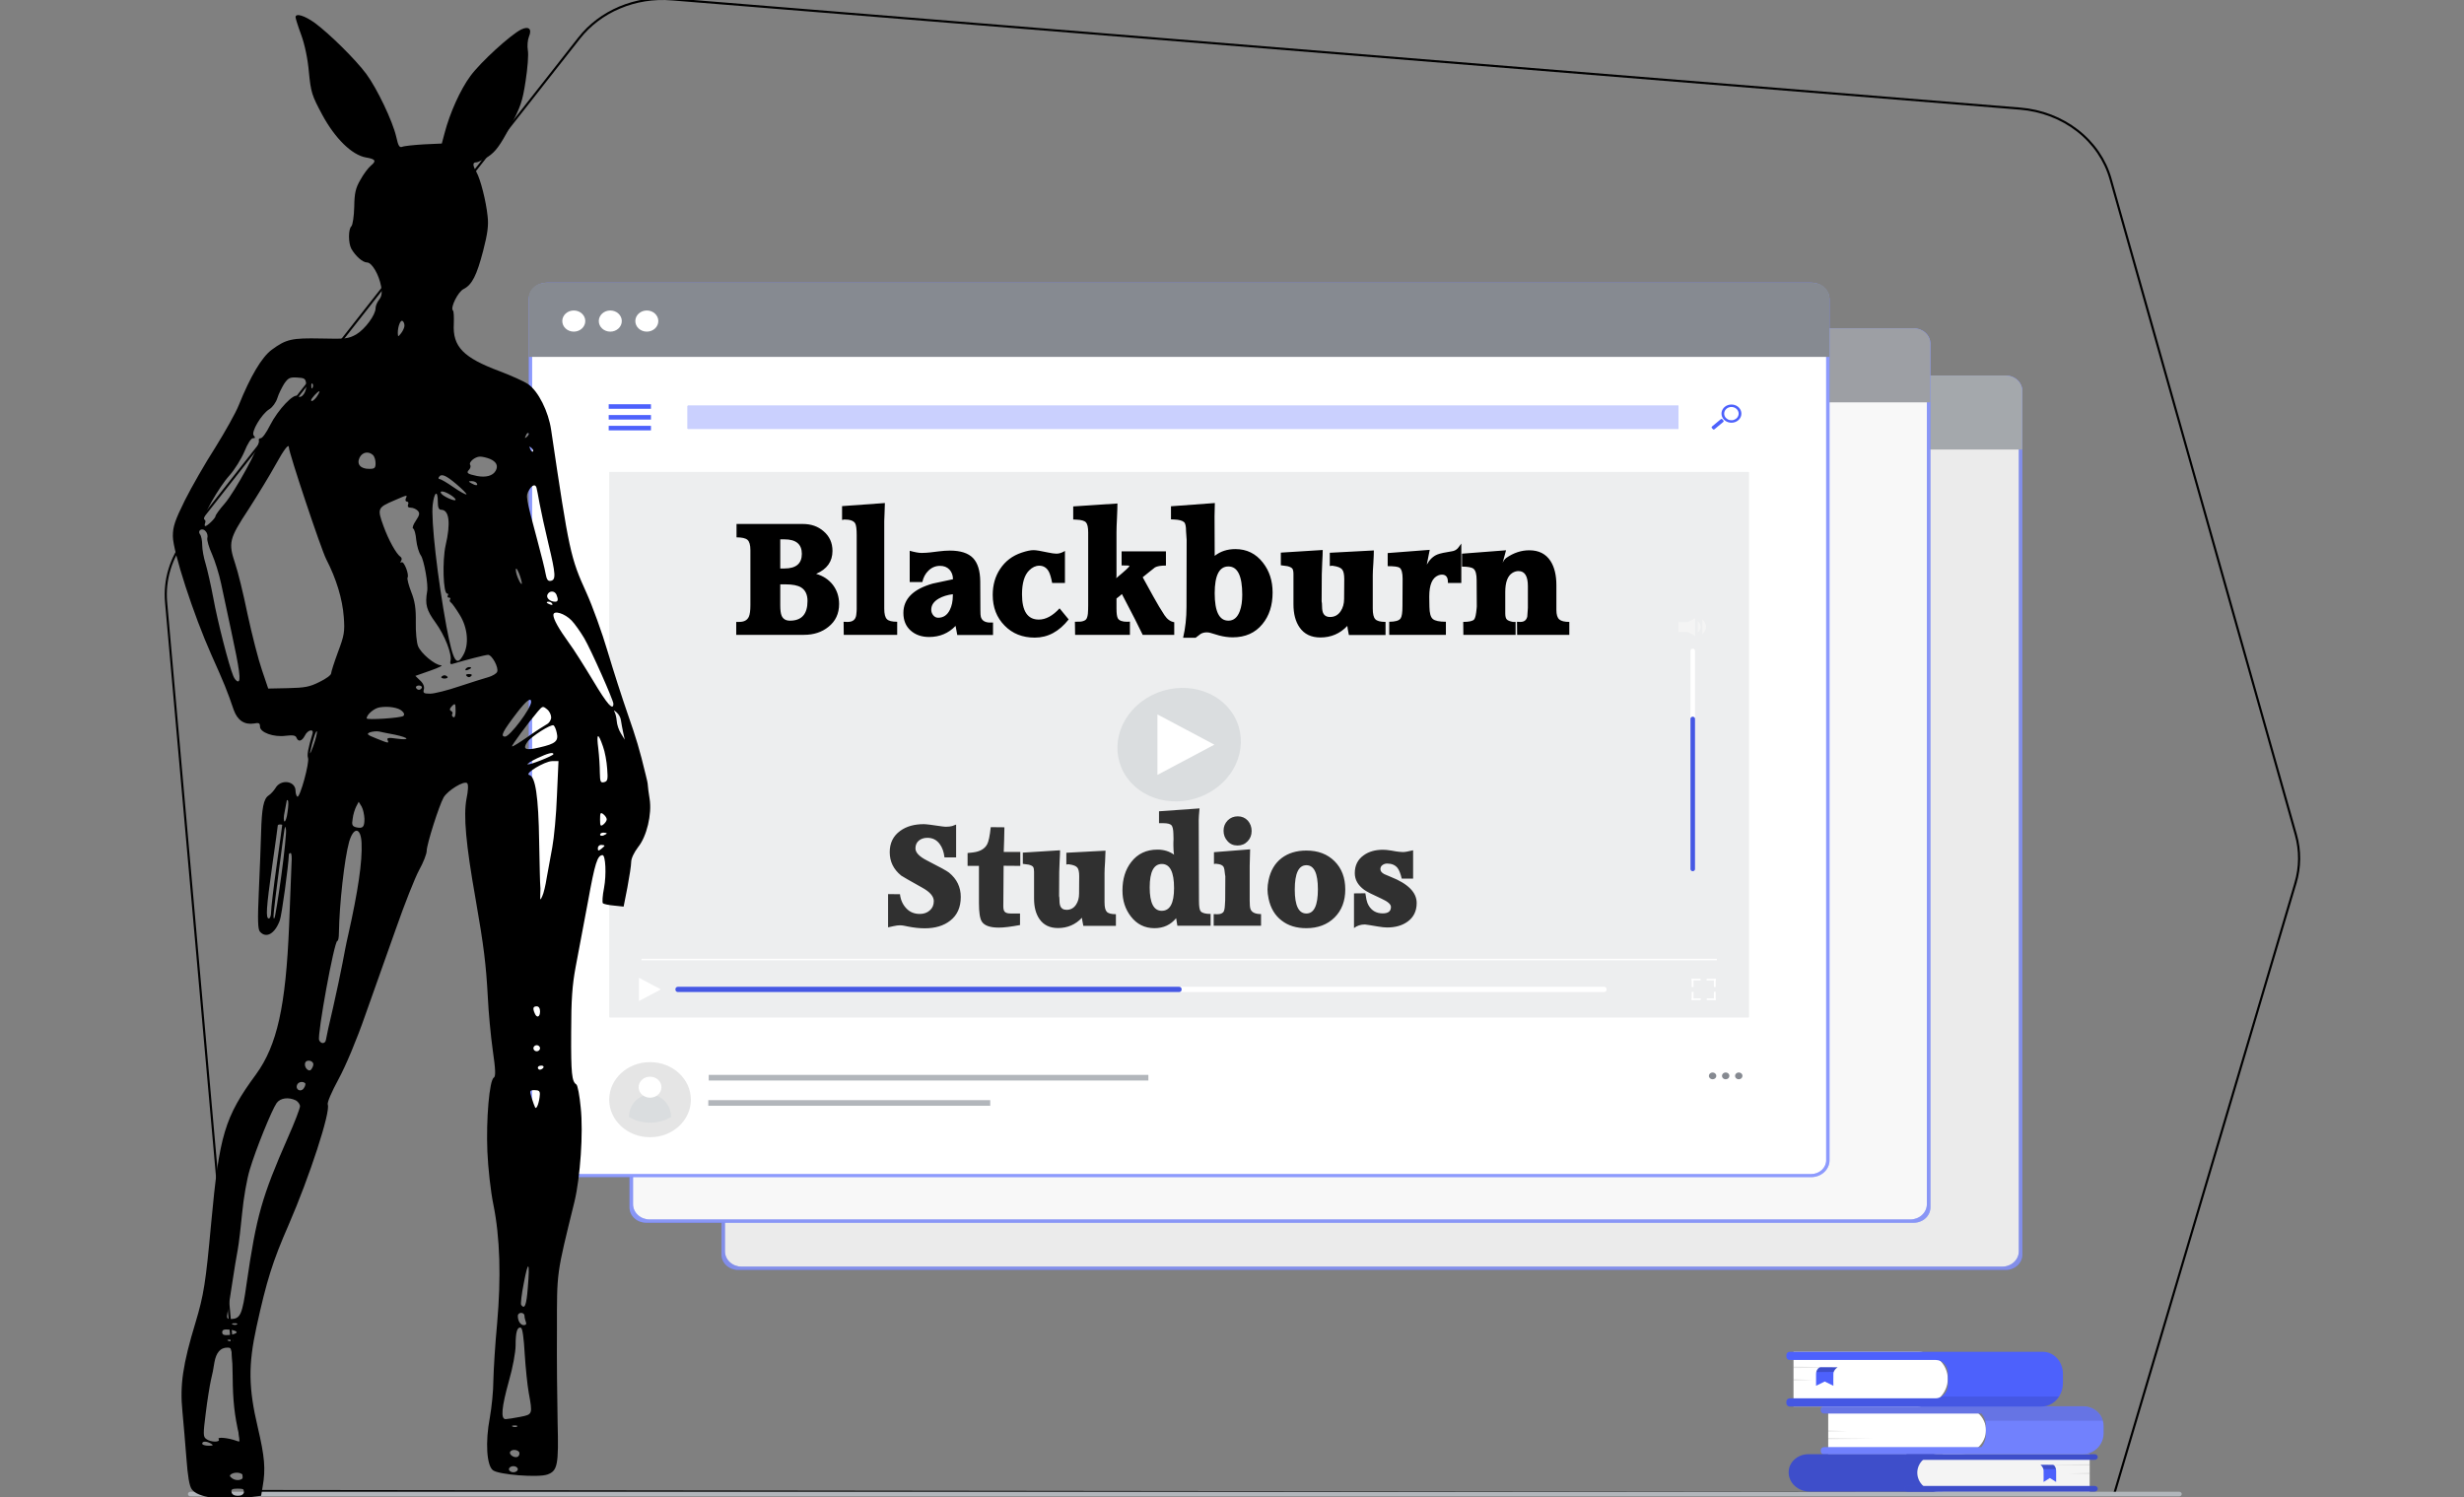<?xml version="1.0" encoding="UTF-8" standalone="no"?>
<svg
   xmlns:dc="http://purl.org/dc/elements/1.1/"
   xmlns:cc="http://creativecommons.org/ns#"
   xmlns:rdf="http://www.w3.org/1999/02/22-rdf-syntax-ns#"
   xmlns:svg="http://www.w3.org/2000/svg"
   xmlns="http://www.w3.org/2000/svg"
   xmlns:sodipodi="http://sodipodi.sourceforge.net/DTD/sodipodi-0.dtd"
   xmlns:inkscape="http://www.inkscape.org/namespaces/inkscape"
   width="1152"
   height="700"
   viewBox="0 0 1152 700"
   fill="none"
   version="1.1"
   id="svg193"
   sodipodi:docname="BlackburnLogos@1.svg"
   inkscape:version="1.0.2-2 (e86c870879, 2021-01-15)">
  <rect x="0" y="0" width="1152" height="700" fill="#808080" stroke="none"/>
  <sodipodi:namedview
     pagecolor="#ffffff"
     bordercolor="#666666"
     borderopacity="1"
     objecttolerance="10"
     gridtolerance="10"
     guidetolerance="10"
     inkscape:pageopacity="0"
     inkscape:pageshadow="2"
     inkscape:window-width="1920"
     inkscape:window-height="1017"
     id="namedview195"
     showgrid="false"
     inkscape:zoom="0.48914931"
     inkscape:cx="268.7983"
     inkscape:cy="197.02412"
     inkscape:window-x="-8"
     inkscape:window-y="-8"
     inkscape:window-maximized="1"
     inkscape:current-layer="svg193" />
  <rect
     width="1152"
     height="700"
     fill="none"
     id="rect2" />
  <g
     clip-path="url(#clip0)"
     id="g186">
    <path
       d="M270.755 17.836L270.755 17.835C275.62 11.63 282.16 6.69 289.735 3.505L289.541 3.044L289.735 3.505C297.311 0.318 305.658 -1.003 313.959 -0.328L314 -0.827L313.96 -0.328L944.483 50.79C954.366 51.591 963.734 55.185 971.308 61.073C978.874 66.96 984.266 74.851 986.753 83.659L987.234 83.523L986.753 83.659L1073.37 390.22C1075.48 397.655 1075.42 405.464 1073.22 412.875L1073.7 413.017L1073.22 412.875L988.56 698.167L114.529 697.164L77.658 281.59C77.658 281.59 77.658 281.59 77.658 281.59C76.733 271.127 79.896 260.7 86.586 252.18C86.586 252.18 86.586 252.18 86.586 252.18L270.755 17.836Z"
       stroke="black"
       id="path4" />
    <path
       d="M1018.86 699.649H89.053C88.743 699.649 88.445 699.534 88.226 699.333C88.007 699.133 87.884 698.86 87.884 698.574C87.884 698.287 88.007 698.015 88.226 697.814C88.445 697.614 88.743 697.499 89.053 697.499H1018.86C1019.17 697.499 1019.47 697.614 1019.69 697.814C1019.91 698.015 1020.03 698.287 1020.03 698.574C1020.03 698.86 1019.91 699.133 1019.69 699.333C1019.47 699.534 1019.17 699.649 1018.86 699.649Z"
       fill="#B2B6BB"
       id="path6" />
    <path
       d="M936.917 176.229H345.931C341.627 176.229 338.138 179.437 338.138 183.395V585.852C338.138 589.81 341.627 593.018 345.931 593.018H936.917C941.219 593.018 944.711 589.81 944.711 585.852V183.395C944.711 179.437 941.219 176.229 936.917 176.229V176.229Z"
       fill="white"
       id="path8" />
    <path
       d="M937.736 593.771H345.105C343.038 593.771 341.055 593.015 339.593 591.672C338.132 590.328 337.311 588.505 337.311 586.604V182.758C337.311 180.857 338.132 179.034 339.593 177.69C341.055 176.346 343.038 175.591 345.105 175.591H937.736C939.801 175.591 941.788 176.346 943.246 177.69C944.711 179.034 945.529 180.857 945.529 182.758V586.604C945.529 588.505 944.711 590.328 943.246 591.672C941.788 593.015 939.801 593.771 937.736 593.771ZM346.733 592.252H936.068C938.133 592.252 940.121 591.496 941.578 590.152C943.043 588.809 943.862 586.986 943.862 585.085V184.27C943.862 182.369 943.043 180.546 941.578 179.202C940.121 177.859 938.133 177.103 936.068 177.103H346.733C344.667 177.103 342.684 177.859 341.222 179.202C339.761 180.546 338.94 182.369 338.94 184.27V585.085C338.94 586.986 339.761 588.809 341.222 590.152C342.684 591.496 344.667 592.252 346.733 592.252V592.252Z"
       fill="#4D61FC"
       id="path10" />
    <g
       opacity="0.6"
       id="g14">
      <path
         opacity="0.6"
         d="M937.736 593.771H345.105C343.038 593.771 341.055 593.015 339.593 591.672C338.132 590.328 337.311 588.505 337.311 586.604V182.758C337.311 180.857 338.132 179.034 339.593 177.69C341.055 176.346 343.038 175.591 345.105 175.591H937.736C939.801 175.591 941.788 176.346 943.246 177.69C944.711 179.034 945.529 180.857 945.529 182.758V586.604C945.529 588.505 944.711 590.328 943.246 591.672C941.788 593.015 939.801 593.771 937.736 593.771ZM346.733 592.252H936.068C938.133 592.252 940.12 591.496 941.578 590.152C943.043 588.809 943.862 586.986 943.862 585.085V184.27C943.862 182.369 943.043 180.546 941.578 179.202C940.12 177.859 938.133 177.103 936.068 177.103H346.733C344.667 177.103 342.684 177.859 341.222 179.202C339.761 180.546 338.94 182.369 338.94 184.27V585.085C338.94 586.986 339.761 588.809 341.222 590.152C342.684 591.496 344.667 592.252 346.733 592.252V592.252Z"
         fill="white"
         id="path12" />
    </g>
    <path
       d="M345.105 175.591H937.65C939.715 175.591 941.702 176.346 943.16 177.69C944.625 179.034 945.443 180.857 945.443 182.758V210.198H337.311V182.758C337.311 180.857 338.132 179.034 339.593 177.69C341.055 176.346 343.038 175.591 345.105 175.591Z"
       fill="#B2B6BB"
       id="path16" />
    <path
       opacity="0.08"
       d="M337.311 175.591V210.205V586.604C337.311 588.505 338.132 590.328 339.593 591.672C341.055 593.015 343.038 593.771 345.105 593.771H937.736C939.801 593.771 941.788 593.015 943.246 591.672C944.711 590.328 945.529 588.505 945.529 586.604V182.758C945.529 180.857 944.711 179.034 943.246 177.69C941.788 176.346 939.801 175.591 937.736 175.591H337.311Z"
       fill="black"
       id="path18" />
    <path
       d="M893.918 154.178H302.933C298.628 154.178 295.139 157.386 295.139 161.344V563.801C295.139 567.759 298.628 570.967 302.933 570.967H893.918C898.221 570.967 901.712 567.759 901.712 563.801V161.344C901.712 157.386 898.221 154.178 893.918 154.178V154.178Z"
       fill="white"
       id="path20" />
    <path
       d="M894.737 571.72H302.106C300.039 571.72 298.057 570.964 296.595 569.62C295.133 568.277 294.312 566.454 294.312 564.553V160.692C294.312 158.791 295.133 156.968 296.595 155.624C298.057 154.281 300.039 153.525 302.106 153.525H894.737C896.802 153.525 898.789 154.281 900.247 155.624C901.712 156.968 902.531 158.791 902.531 160.692V564.553C902.531 566.454 901.712 568.277 900.247 569.62C898.789 570.964 896.802 571.72 894.737 571.72ZM303.758 570.207H893.084C895.15 570.207 897.137 569.452 898.595 568.108C900.06 566.765 900.878 564.942 900.878 563.041V162.226C900.878 160.325 900.06 158.502 898.595 157.158C897.137 155.814 895.15 155.059 893.084 155.059H303.758C301.691 155.059 299.709 155.814 298.247 157.158C296.786 158.502 295.964 160.325 295.964 162.226V563.041C295.964 564.942 296.786 566.765 298.247 568.108C299.709 569.452 301.691 570.207 303.758 570.207Z"
       fill="#4D61FC"
       id="path22" />
    <g
       opacity="0.6"
       id="g26">
      <path
         opacity="0.6"
         d="M894.737 571.72H302.106C300.039 571.72 298.057 570.964 296.595 569.62C295.133 568.277 294.312 566.454 294.312 564.553V160.692C294.312 158.791 295.133 156.968 296.595 155.624C298.057 154.281 300.039 153.525 302.106 153.525H894.737C896.802 153.525 898.789 154.281 900.247 155.624C901.712 156.968 902.531 158.791 902.531 160.692V564.553C902.531 566.454 901.712 568.277 900.247 569.62C898.789 570.964 896.802 571.72 894.737 571.72ZM303.758 570.207H893.084C895.15 570.207 897.137 569.452 898.595 568.108C900.06 566.765 900.878 564.941 900.878 563.041V162.226C900.878 160.325 900.06 158.502 898.595 157.158C897.137 155.814 895.15 155.059 893.084 155.059H303.758C301.691 155.059 299.709 155.814 298.247 157.158C296.786 158.502 295.964 160.325 295.964 162.226V563.041C295.964 564.941 296.786 566.765 298.247 568.108C299.709 569.452 301.691 570.207 303.758 570.207Z"
         fill="white"
         id="path24" />
    </g>
    <path
       d="M302.106 153.525H894.643C896.708 153.525 898.696 154.281 900.153 155.624C901.619 156.968 902.437 158.791 902.437 160.692V188.132H294.312V160.692C294.312 158.791 295.133 156.968 296.595 155.624C298.057 154.281 300.039 153.525 302.106 153.525Z"
       fill="#A1A4A9"
       id="path28" />
    <path
       opacity="0.03"
       d="M294.312 153.525V188.14V564.553C294.312 566.454 295.133 568.277 296.595 569.62C298.057 570.964 300.039 571.72 302.106 571.72H894.737C896.802 571.72 898.789 570.964 900.247 569.62C901.712 568.277 902.531 566.454 902.531 564.553V160.692C902.531 158.791 901.712 156.968 900.247 155.624C898.789 154.281 896.802 153.525 894.737 153.525H294.312Z"
       fill="black"
       id="path30" />
    <path
       d="M846.781 132.886H255.794C251.49 132.886 248.001 136.094 248.001 140.052V542.509C248.001 546.467 251.49 549.675 255.794 549.675H846.781C851.083 549.675 854.575 546.467 854.575 542.509V140.052C854.575 136.094 851.083 132.886 846.781 132.886V132.886Z"
       fill="white"
       id="path32" />
    <path
       d="M846.781 550.392H255.795C253.521 550.392 251.34 549.561 249.732 548.083C248.125 546.605 247.221 544.6 247.221 542.509V140.052C247.221 137.962 248.125 135.957 249.732 134.478C251.34 133 253.521 132.169 255.795 132.169H846.781C849.057 132.169 851.239 133 852.845 134.478C854.45 135.957 855.354 137.962 855.354 140.052V542.509C855.354 544.6 854.45 546.605 852.845 548.083C851.239 549.561 849.057 550.392 846.781 550.392ZM255.795 133.602C253.934 133.602 252.15 134.282 250.834 135.492C249.52 136.701 248.78 138.342 248.78 140.052V542.509C248.78 544.219 249.52 545.86 250.834 547.07C252.15 548.279 253.934 548.959 255.795 548.959H846.781C848.644 548.959 850.428 548.279 851.738 547.07C853.055 545.86 853.795 544.219 853.795 542.509V140.052C853.795 138.342 853.055 136.701 851.738 135.492C850.428 134.282 848.644 133.602 846.781 133.602H255.795Z"
       fill="#4D61FC"
       id="path34" />
    <g
       opacity="0.6"
       id="g38">
      <path
         opacity="0.6"
         d="M846.781 550.392H255.794C253.521 550.392 251.34 549.561 249.732 548.083C248.124 546.604 247.221 544.6 247.221 542.509V140.052C247.221 137.962 248.124 135.957 249.732 134.478C251.34 133 253.521 132.169 255.794 132.169H846.781C849.057 132.169 851.239 133 852.844 134.478C854.45 135.957 855.354 137.962 855.354 140.052V542.509C855.354 544.6 854.45 546.604 852.844 548.083C851.239 549.561 849.057 550.392 846.781 550.392ZM255.794 133.602C253.934 133.602 252.15 134.282 250.834 135.492C249.52 136.701 248.78 138.342 248.78 140.052V542.509C248.78 544.219 249.52 545.86 250.834 547.07C252.15 548.279 253.934 548.959 255.794 548.959H846.781C848.643 548.959 850.428 548.279 851.738 547.07C853.055 545.86 853.795 544.219 853.795 542.509V140.052C853.795 138.342 853.055 136.701 851.738 135.492C850.428 134.282 848.643 133.602 846.781 133.602H255.794Z"
         fill="white"
         id="path36" />
    </g>
    <path
       d="M817.624 220.69H284.951V475.681H817.624V220.69Z"
       fill="#DADDDF"
       id="path40" />
    <path
       opacity="0.5"
       d="M817.624 220.69H284.951V475.681H817.624V220.69Z"
       fill="white"
       id="path42" />
    <path
       d="M784.749 189.738H321.536V200.502H784.749V189.738Z"
       fill="#4D61FC"
       id="path44" />
    <path
       opacity="0.7"
       d="M784.749 189.738H321.536V200.502H784.749V189.738Z"
       fill="white"
       id="path46" />
    <path
       d="M802.675 448.291H299.9V449.008H802.675V448.291Z"
       fill="white"
       id="path48" />
    <path
       d="M303.915 531.738C314.461 531.738 323.01 523.877 323.01 514.18C323.01 504.483 314.461 496.622 303.915 496.622C293.369 496.622 284.82 504.483 284.82 514.18C284.82 523.877 293.369 531.738 303.915 531.738Z"
       fill="#E5E5E5"
       id="path50" />
    <path
       d="M313.741 522.278C313.741 516.545 309.338 511.836 303.913 511.836C298.489 511.836 294.085 516.509 294.085 522.278C297.016 524.014 300.428 524.937 303.913 524.937C307.399 524.937 310.811 524.014 313.741 522.278Z"
       fill="#DADDDF"
       id="path52" />
    <path
       d="M303.915 513.248C306.863 513.248 309.253 511.05 309.253 508.339C309.253 505.628 306.863 503.43 303.915 503.43C300.966 503.43 298.576 505.628 298.576 508.339C298.576 511.05 300.966 513.248 303.915 513.248Z"
       fill="white"
       id="path54" />
    <path
       d="M536.904 502.584H331.356V505.222H536.904V502.584Z"
       fill="#B2B6BB"
       id="path56" />
    <path
       d="M462.964 514.395H331.153V517.032H462.964V514.395Z"
       fill="#B2B6BB"
       id="path58" />
    <path
       d="M791.764 457.629H790.914V461.513H791.764V457.629Z"
       fill="white"
       id="path60" />
    <path
       d="M795.084 457.629H790.961V458.41H795.084V457.629Z"
       fill="white"
       id="path62" />
    <path
       d="M802.145 457.65H797.921V458.431H802.145V457.65Z"
       fill="white"
       id="path64" />
    <path
       d="M802.145 457.693H801.296V461.484H802.145V457.693Z"
       fill="white"
       id="path66" />
    <path
       d="M802.145 463.735H801.296V467.619H802.145V463.735Z"
       fill="white"
       id="path68" />
    <path
       d="M802.099 466.831H797.976V467.612H802.099V466.831Z"
       fill="white"
       id="path70" />
    <path
       d="M795.139 466.809H790.914V467.59H795.139V466.809Z"
       fill="white"
       id="path72" />
    <path
       d="M791.772 463.756H790.922V467.547H791.772V463.756Z"
       fill="white"
       id="path74" />
    <path
       d="M749.942 461.384H316.968C316.314 461.384 315.783 461.872 315.783 462.473V462.767C315.783 463.369 316.314 463.857 316.968 463.857H749.942C750.597 463.857 751.127 463.369 751.127 462.767V462.473C751.127 461.872 750.597 461.384 749.942 461.384Z"
       fill="white"
       id="path76" />
    <path
       d="M551.252 461.384H316.968C316.314 461.384 315.783 461.872 315.783 462.473V462.767C315.783 463.369 316.314 463.857 316.968 463.857H551.252C551.906 463.857 552.436 463.369 552.436 462.767V462.473C552.436 461.872 551.906 461.384 551.252 461.384Z"
       fill="#4D61FC"
       id="path78" />
    <path
       opacity="0.1"
       d="M551.252 461.384H316.968C316.314 461.384 315.783 461.872 315.783 462.473V462.767C315.783 463.369 316.314 463.857 316.968 463.857H551.252C551.906 463.857 552.436 463.369 552.436 462.767V462.473C552.436 461.872 551.906 461.384 551.252 461.384Z"
       fill="black"
       id="path80" />
    <path
       d="M308.988 462.617L298.723 457.17V468.063L308.988 462.617Z"
       fill="white"
       id="path82" />
    <path
       d="M784.734 293.186L792.512 289.051V297.314L784.734 293.186Z"
       fill="#F4F4F4"
       id="path84" />
    <path
       d="M789.153 290.857H784.734V295.53H789.153V290.857Z"
       fill="#F4F4F4"
       id="path86" />
    <path
       d="M793.751 290.406C794.172 290.735 794.5 291.144 794.733 291.603C794.959 292.063 795.084 292.563 795.084 293.068C795.084 293.573 794.959 294.073 794.733 294.533C794.5 294.992 794.172 295.401 793.751 295.73"
       fill="#F4F4F4"
       id="path88" />
    <path
       d="M795.817 289.639C796.386 290.039 796.853 290.557 797.173 291.151C797.492 291.744 797.664 292.398 797.664 293.061C797.664 293.723 797.492 294.377 797.173 294.97C796.853 295.564 796.386 296.081 795.817 296.483"
       fill="#F4F4F4"
       id="path90" />
    <path
       d="M791.413 407.356C791.133 407.356 790.86 407.253 790.665 407.07C790.462 406.887 790.353 406.639 790.353 406.381V304.294C790.353 304.036 790.462 303.788 790.665 303.605C790.86 303.422 791.133 303.32 791.413 303.32C791.694 303.32 791.966 303.422 792.161 303.605C792.364 303.788 792.473 304.036 792.473 304.294V406.381C792.473 406.639 792.364 406.887 792.161 407.07C791.966 407.253 791.694 407.356 791.413 407.356Z"
       fill="white"
       id="path92" />
    <path
       d="M791.413 407.356C791.133 407.356 790.86 407.253 790.665 407.071C790.462 406.888 790.353 406.64 790.353 406.381V336.085C790.353 335.826 790.462 335.578 790.665 335.395C790.86 335.213 791.133 335.11 791.413 335.11C791.694 335.11 791.966 335.213 792.161 335.395C792.364 335.578 792.473 335.826 792.473 336.085V406.381C792.473 406.64 792.364 406.888 792.161 407.071C791.966 407.253 791.694 407.356 791.413 407.356Z"
       fill="#4D61FC"
       id="path94" />
    <path
       opacity="0.1"
       d="M791.413 407.356C791.133 407.356 790.86 407.253 790.665 407.071C790.462 406.888 790.353 406.64 790.353 406.381V336.085C790.353 335.826 790.462 335.578 790.665 335.395C790.86 335.213 791.133 335.11 791.413 335.11C791.694 335.11 791.966 335.213 792.161 335.395C792.364 335.578 792.473 335.826 792.473 336.085V406.381C792.473 406.64 792.364 406.888 792.161 407.071C791.966 407.253 791.694 407.356 791.413 407.356Z"
       fill="black"
       id="path96" />
    <path
       d="M812.932 504.641C812.589 504.641 812.254 504.548 811.973 504.373C811.685 504.198 811.467 503.949 811.334 503.659C811.202 503.368 811.171 503.049 811.233 502.74C811.303 502.431 811.467 502.148 811.708 501.925C811.95 501.703 812.262 501.551 812.597 501.49C812.932 501.428 813.275 501.46 813.594 501.58C813.906 501.701 814.179 501.905 814.374 502.166C814.561 502.428 814.662 502.735 814.662 503.05C814.662 503.259 814.615 503.466 814.53 503.66C814.444 503.853 814.319 504.029 814.156 504.177C814 504.325 813.805 504.443 813.594 504.522C813.384 504.602 813.158 504.642 812.932 504.641V504.641Z"
       fill="#868A91"
       id="path98" />
    <path
       d="M806.814 504.641C806.471 504.641 806.136 504.548 805.855 504.373C805.567 504.198 805.349 503.949 805.216 503.659C805.084 503.368 805.052 503.049 805.115 502.74C805.185 502.431 805.349 502.148 805.59 501.925C805.832 501.703 806.144 501.551 806.479 501.49C806.814 501.428 807.157 501.46 807.476 501.58C807.796 501.701 808.061 501.905 808.256 502.166C808.443 502.428 808.544 502.735 808.544 503.05C808.544 503.259 808.497 503.466 808.411 503.66C808.326 503.853 808.201 504.029 808.037 504.177C807.881 504.325 807.687 504.443 807.476 504.522C807.266 504.602 807.04 504.642 806.814 504.641V504.641Z"
       fill="#868A91"
       id="path100" />
    <path
       d="M800.696 504.641C801.654 504.641 802.426 503.929 802.426 503.05C802.426 502.171 801.654 501.459 800.696 501.459C799.737 501.459 798.965 502.171 798.965 503.05C798.965 503.929 799.737 504.641 800.696 504.641Z"
       fill="#868A91"
       id="path102" />
    <path
       d="M571.119 366.409C582.701 355.76 583.211 338.964 572.26 328.895C561.309 318.825 543.043 319.294 531.462 329.944C519.88 340.593 519.369 357.389 530.321 367.458C541.272 377.528 559.538 377.059 571.119 366.409Z"
       fill="#DADDDF"
       id="path104" />
    <path
       d="M567.767 348.182L541.143 334.05V362.314L567.767 348.182Z"
       fill="white"
       id="path106" />
    <path
       d="M284.585 190.075H304.343"
       stroke="#4D61FC"
       stroke-width="2.12"
       stroke-miterlimit="10"
       id="path108" />
    <path
       d="M284.585 195.12H304.343"
       stroke="#4D61FC"
       stroke-width="2.12"
       stroke-miterlimit="10"
       id="path110" />
    <path
       d="M284.585 200.165H304.343"
       stroke="#4D61FC"
       stroke-width="2.12"
       stroke-miterlimit="10"
       id="path112" />
    <path
       d="M254.968 132.255H847.513C849.579 132.255 851.566 133.011 853.024 134.354C854.489 135.699 855.307 137.521 855.307 139.422V166.862H247.174V139.422C247.174 137.521 247.995 135.699 249.457 134.354C250.919 133.011 252.901 132.255 254.968 132.255Z"
       fill="#868A91"
       id="path114" />
    <path
       d="M268.265 155.066C271.235 155.066 273.642 152.852 273.642 150.121C273.642 147.39 271.235 145.176 268.265 145.176C265.294 145.176 262.887 147.39 262.887 150.121C262.887 152.852 265.294 155.066 268.265 155.066V155.066Z"
       fill="white"
       id="path116" />
    <path
       d="M285.333 155.066C288.304 155.066 290.711 152.852 290.711 150.121C290.711 147.39 288.304 145.176 285.333 145.176C282.364 145.176 279.956 147.39 279.956 150.121C279.956 152.852 282.364 155.066 285.333 155.066Z"
       fill="white"
       id="path118" />
    <path
       d="M302.41 155.066C305.38 155.066 307.787 152.852 307.787 150.121C307.787 147.39 305.38 145.176 302.41 145.176C299.44 145.176 297.032 147.39 297.032 150.121C297.032 152.852 299.44 155.066 302.41 155.066Z"
       fill="white"
       id="path120" />
    <path
       d="M800.337 200.108C800.259 200.013 800.212 199.894 800.22 199.774C800.236 199.653 800.29 199.539 800.384 199.455L804.546 195.987C804.592 195.948 804.647 195.919 804.709 195.899C804.772 195.881 804.834 195.874 804.896 195.877C804.959 195.882 805.021 195.897 805.076 195.923C805.13 195.95 805.185 195.985 805.224 196.03L805.754 196.61C805.832 196.705 805.878 196.825 805.871 196.945C805.855 197.065 805.801 197.179 805.707 197.263L801.545 200.731C801.498 200.77 801.444 200.8 801.381 200.819C801.319 200.837 801.257 200.845 801.194 200.841C801.132 200.837 801.07 200.821 801.015 200.795C800.961 200.769 800.906 200.733 800.867 200.688L800.337 200.108Z"
       fill="#4D61FC"
       id="path122" />
    <path
       d="M809.487 189.143C810.017 189.137 810.547 189.215 811.046 189.372C812.075 189.703 812.948 190.358 813.509 191.223C814.062 192.088 814.273 193.106 814.093 194.098C813.906 195.089 813.353 195.989 812.519 196.639C811.685 197.289 810.625 197.647 809.534 197.65C809.004 197.652 808.474 197.572 807.975 197.413C806.938 197.086 806.066 196.432 805.504 195.567C804.943 194.701 804.733 193.681 804.912 192.687C805.099 191.694 805.652 190.793 806.494 190.143C807.328 189.494 808.388 189.139 809.487 189.143ZM809.487 190.29C808.786 190.291 808.1 190.493 807.531 190.868C806.962 191.243 806.525 191.772 806.299 192.382C806.151 192.766 806.089 193.173 806.12 193.579C806.144 193.985 806.26 194.382 806.455 194.747C806.744 195.302 807.211 195.765 807.788 196.076C808.365 196.389 809.027 196.536 809.698 196.499C810.368 196.462 811.007 196.243 811.545 195.869C812.075 195.497 812.472 194.986 812.69 194.403C812.839 194.019 812.901 193.612 812.87 193.206C812.846 192.8 812.729 192.402 812.535 192.038C812.34 191.671 812.067 191.343 811.74 191.073C811.404 190.802 811.023 190.594 810.602 190.462C810.243 190.348 809.869 190.29 809.495 190.29H809.487Z"
       fill="#4D61FC"
       id="path124" />
    <path
       d="M854.73 657.61H916.466C919.661 657.61 922.724 658.778 924.977 660.849C927.237 662.928 928.507 665.744 928.507 668.682C928.507 671.685 927.206 674.566 924.899 676.694C922.584 678.816 919.451 680.013 916.185 680.013H854.746V657.61H854.73Z"
       fill="white"
       id="path126" />
    <path
       d="M983.493 666.826V670.194C983.501 671.922 983.033 673.62 982.137 675.132C981.311 676.587 980.079 677.805 978.56 678.665C977.04 679.525 975.302 679.991 973.517 680.013H852.712C852.517 680.005 852.322 679.962 852.143 679.891C851.964 679.812 851.8 679.704 851.668 679.575C851.535 679.439 851.426 679.282 851.364 679.11C851.293 678.945 851.262 678.758 851.27 678.579V678.078C851.262 677.898 851.293 677.712 851.364 677.547C851.426 677.375 851.535 677.218 851.668 677.089C851.8 676.952 851.964 676.845 852.143 676.766C852.322 676.695 852.517 676.651 852.712 676.644H926.333C926.73 676.171 927.081 675.655 927.369 675.118C928.087 673.778 928.453 672.309 928.445 670.818V666.518C928.445 665.751 928.344 664.977 928.149 664.232C927.822 663.028 927.245 661.903 926.442 660.907H852.712C852.517 660.9 852.322 660.856 852.143 660.785C851.964 660.706 851.8 660.599 851.668 660.47C851.535 660.333 851.426 660.176 851.364 660.004C851.293 659.839 851.262 659.653 851.27 659.473V658.965C851.262 658.785 851.293 658.599 851.364 658.434C851.426 658.262 851.535 658.105 851.668 657.976C851.8 657.839 851.964 657.732 852.143 657.653C852.322 657.581 852.517 657.538 852.712 657.531H974.14C976.229 657.574 978.248 658.255 979.877 659.459C981.506 660.663 982.659 662.333 983.15 664.203C983.392 665.063 983.509 665.945 983.493 666.826V666.826Z"
       fill="#4D61FC"
       id="path128" />
    <path
       opacity="0.2"
       d="M983.493 666.826V670.194C983.501 671.922 983.033 673.62 982.137 675.132C981.311 676.587 980.079 677.805 978.56 678.665C977.04 679.525 975.302 679.991 973.517 680.013H852.712C852.517 680.005 852.322 679.962 852.143 679.891C851.964 679.812 851.8 679.704 851.668 679.575C851.535 679.439 851.426 679.282 851.364 679.11C851.293 678.945 851.262 678.758 851.27 678.579V678.078C851.262 677.898 851.293 677.712 851.364 677.547C851.426 677.375 851.535 677.218 851.668 677.089C851.8 676.952 851.964 676.845 852.143 676.766C852.322 676.695 852.517 676.651 852.712 676.644H926.333C926.73 676.171 927.081 675.655 927.369 675.118C928.087 673.778 928.453 672.309 928.445 670.818V666.518C928.445 665.751 928.344 664.977 928.149 664.232C927.822 663.028 927.245 661.903 926.442 660.907H852.712C852.517 660.9 852.322 660.856 852.143 660.785C851.964 660.706 851.8 660.599 851.668 660.47C851.535 660.333 851.426 660.176 851.364 660.004C851.293 659.839 851.262 659.653 851.27 659.473V658.965C851.262 658.785 851.293 658.599 851.364 658.434C851.426 658.262 851.535 658.105 851.668 657.976C851.8 657.839 851.964 657.732 852.143 657.653C852.322 657.581 852.517 657.538 852.712 657.531H974.14C976.229 657.574 978.248 658.255 979.877 659.459C981.506 660.663 982.659 662.333 983.15 664.203C983.392 665.063 983.509 665.945 983.493 666.826V666.826Z"
       fill="white"
       id="path130" />
    <path
       opacity="0.1"
       d="M983.135 664.282H928.157C927.829 663.078 927.252 661.953 926.45 660.957H852.72C852.525 660.95 852.33 660.907 852.151 660.835C851.971 660.756 851.808 660.649 851.675 660.512C851.543 660.383 851.434 660.226 851.371 660.054C851.301 659.889 851.27 659.703 851.278 659.524V659.015C851.27 658.836 851.301 658.649 851.371 658.484C851.434 658.312 851.543 658.155 851.675 658.019C851.808 657.89 851.971 657.782 852.151 657.703C852.33 657.632 852.525 657.589 852.72 657.581H974.14C976.229 657.632 978.248 658.312 979.877 659.524C981.506 660.735 982.651 662.412 983.135 664.282Z"
       fill="black"
       id="path132" />
    <path
       opacity="0.1"
       d="M854.73 668.811L863.67 669.184L854.73 669.413V668.811Z"
       fill="black"
       id="path134" />
    <path
       opacity="0.1"
       d="M854.73 672.323L876 672.703L854.73 672.925V672.323Z"
       fill="black"
       id="path136" />
    <path
       d="M908.306 697.391H846.033C843.437 697.391 840.951 696.445 839.119 694.761C837.288 693.077 836.259 690.791 836.259 688.405C836.259 686.169 837.225 684.019 838.948 682.435C840.67 680.851 843.009 679.962 845.44 679.962H908.306V697.391Z"
       fill="#4D61FC"
       id="path138" />
    <path
       opacity="0.2"
       d="M908.306 697.391H846.033C843.437 697.391 840.951 696.445 839.119 694.761C837.288 693.077 836.259 690.791 836.259 688.405C836.259 686.169 837.225 684.019 838.948 682.435C840.67 680.851 843.009 679.962 845.44 679.962H908.306V697.391Z"
       fill="black"
       id="path140" />
    <path
       d="M977.016 697.391H905.975C903.434 697.391 900.995 696.46 899.202 694.811C897.402 693.163 896.396 690.92 896.396 688.584C896.396 686.305 897.379 684.112 899.132 682.499C900.886 680.887 903.271 679.984 905.749 679.984H977.001V697.413L977.016 697.391Z"
       fill="#F4F4F4"
       id="path142" />
    <path
       d="M891.751 697.391H979.339C980.126 697.391 980.758 696.811 980.758 696.087C980.758 695.37 980.126 694.783 979.339 694.783H891.751C890.972 694.783 890.333 695.37 890.333 696.087C890.333 696.811 890.972 697.391 891.751 697.391V697.391Z"
       fill="#4D61FC"
       id="path144" />
    <path
       d="M891.751 682.571H979.339C980.126 682.571 980.758 681.983 980.758 681.267C980.758 680.543 980.126 679.962 979.339 679.962H891.751C890.972 679.962 890.333 680.543 890.333 681.267C890.333 681.983 890.972 682.571 891.751 682.571V682.571Z"
       fill="#4D61FC"
       id="path146" />
    <path
       opacity="0.2"
       d="M891.751 697.391H979.339C980.126 697.391 980.758 696.811 980.758 696.087C980.758 695.37 980.126 694.783 979.339 694.783H891.751C890.972 694.783 890.333 695.37 890.333 696.087C890.333 696.811 890.972 697.391 891.751 697.391V697.391Z"
       fill="black"
       id="path148" />
    <path
       opacity="0.2"
       d="M891.751 682.571H979.339C980.126 682.571 980.758 681.983 980.758 681.267C980.758 680.543 980.126 679.962 979.339 679.962H891.751C890.972 679.962 890.333 680.543 890.333 681.267C890.333 681.983 890.972 682.571 891.751 682.571V682.571Z"
       fill="black"
       id="path150" />
    <path
       opacity="0.1"
       d="M977.016 688.677L967.243 688.971L977.016 689.143V688.677Z"
       fill="black"
       id="path152" />
    <path
       opacity="0.1"
       d="M977.016 684.664L953.767 684.958L977.016 685.137V684.664Z"
       fill="black"
       id="path154" />
    <path
       d="M954.001 684.9C954.648 685.423 955.108 686.111 955.334 686.878C955.396 687.115 955.428 687.351 955.435 687.595C955.49 689.229 955.435 692.934 955.435 692.934L958.374 691.085L961.312 692.934V687.917C961.343 687.043 961.094 686.183 960.595 685.445C960.517 685.309 960.408 685.194 960.268 685.108C960.135 685.015 959.979 684.958 959.816 684.929L954.001 684.9Z"
       fill="#4D61FC"
       id="path156" />
    <path
       opacity="0.2"
       d="M954.001 684.9C954.648 685.423 955.108 686.111 955.334 686.878L961.226 686.95C961.226 686.95 960.992 685.194 959.777 684.9H954.001Z"
       fill="black"
       id="path158" />
    <path
       d="M838.527 632.054H896.896C900.543 632.054 904.05 633.388 906.63 635.759C909.21 638.132 910.66 641.356 910.66 644.71C910.66 648.143 909.179 651.433 906.537 653.862C903.894 656.291 900.317 657.653 896.584 657.653H838.527V632.054Z"
       fill="white"
       id="path160" />
    <path
       d="M910.722 641.987V647.498C910.745 648.566 910.488 649.619 909.974 650.573C909.467 651.526 908.711 652.35 907.776 652.981C906.926 653.525 905.913 653.819 904.876 653.826H836.649C836.228 653.862 835.846 654.056 835.573 654.349C835.3 654.65 835.168 655.03 835.199 655.417V656.062C835.168 656.449 835.3 656.829 835.573 657.13C835.846 657.424 836.228 657.617 836.649 657.653H954.508C957.89 657.653 960.875 655.811 962.684 652.981C963.884 651.074 964.507 648.903 964.492 646.696V642.345C964.5 640.812 964.18 639.293 963.556 637.866C962.044 634.427 958.833 632.054 955.116 632.054H836.649C836.228 632.093 835.846 632.281 835.573 632.578C835.3 632.876 835.168 633.259 835.199 633.646V634.29C835.168 634.677 835.3 635.061 835.573 635.358C835.846 635.652 836.228 635.845 836.649 635.881H905.079C905.89 635.896 906.684 636.082 907.409 636.433C908.126 636.777 908.75 637.264 909.233 637.866C910.207 639.056 910.73 640.504 910.722 641.987Z"
       fill="#4D61FC"
       id="path162" />
    <path
       opacity="0.1"
       d="M835.199 655.417V656.062C835.168 656.449 835.3 656.829 835.573 657.13C835.846 657.424 836.228 657.617 836.649 657.653H954.508C957.89 657.653 960.875 655.811 962.684 652.98H907.776C906.926 653.525 905.913 653.819 904.876 653.826H836.649C836.228 653.862 835.846 654.055 835.573 654.349C835.3 654.65 835.168 655.03 835.199 655.417Z"
       fill="black"
       id="path164" />
    <path
       opacity="0.1"
       d="M838.55 644.854L847.295 645.284L838.55 645.542V644.854Z"
       fill="black"
       id="path166" />
    <path
       opacity="0.1"
       d="M838.55 638.963L859.352 639.393L838.55 639.651V638.963Z"
       fill="black"
       id="path168" />
    <path
       d="M859.142 639.307C858.3 639.83 857.661 640.582 857.31 641.457C857.232 641.686 857.186 641.93 857.17 642.173C857.092 643.943 857.17 647.957 857.17 647.957L853.117 645.95L849.072 647.957V642.517C849.041 641.543 849.392 640.59 850.062 639.837C850.195 639.679 850.366 639.543 850.561 639.45C850.748 639.35 850.966 639.292 851.184 639.278L859.142 639.307Z"
       fill="#4D61FC"
       id="path170" />
    <path
       opacity="0.2"
       d="M859.142 639.307C858.3 639.83 857.661 640.583 857.31 641.457L849.189 641.543C849.189 641.543 849.509 639.629 851.184 639.314L859.142 639.307Z"
       fill="black"
       id="path172" />
    <path
       d="M138.18 8.064C138.18 8.542 139.324 12.269 140.778 16.186C142.441 20.677 143.896 27.461 144.416 33.672C145.351 43.132 145.766 44.565 150.651 53.643C156.678 64.822 164.576 72.466 171.019 73.613C175.591 74.377 176.111 75.237 173.409 77.435C172.162 78.486 169.979 81.353 168.525 84.028C166.238 87.946 165.719 90.239 165.615 96.737C165.511 101.132 164.887 105.241 164.264 105.814C162.809 107.152 162.809 113.649 164.264 116.325C166.238 119.765 169.564 122.727 171.642 122.727C173.824 122.727 177.15 128.269 178.189 133.906C178.709 136.869 178.501 138.493 177.254 140.117C176.318 141.264 175.591 143.079 175.591 144.13C175.591 147.284 170.603 153.972 166.55 156.361C162.913 158.368 161.666 158.559 150.235 158.272C136.414 157.986 133.816 158.559 127.061 163.528C122.385 166.967 117.085 175.949 111.681 189.327C110.226 193.053 105.134 202.035 100.562 209.393C95.886 216.655 89.547 227.739 86.429 233.949C81.753 243.409 80.817 246.276 80.817 250.671C80.817 257.837 90.586 287.745 98.795 306.091C104.823 319.564 106.174 322.813 109.291 331.986C111.058 336.859 114.279 338.961 118.748 338.292C121.034 337.815 121.554 338.101 121.554 339.726C121.554 342.497 127.996 344.79 133.608 344.025C136.933 343.643 138.18 343.834 138.596 344.885C139.427 347.083 141.194 346.605 142.545 343.93C143.896 341.159 146.91 340.586 146.078 343.165C144.104 349.663 143.48 353.007 144 354.345C144.831 356.352 140.259 373.169 139.012 372.5C138.596 372.213 138.18 370.971 138.18 369.825C138.18 365.047 131.218 364.091 128.724 368.582C127.996 369.729 126.646 371.258 125.606 371.927C123.216 373.455 122.385 377.851 122.073 389.317C121.969 394.286 121.45 406.421 121.034 416.263C120.41 430.213 120.514 434.513 121.554 435.66C124.463 438.909 128.516 436.615 130.802 430.405C131.738 427.92 134.855 404.892 135.063 399.541C135.063 399.159 135.375 398.872 135.894 398.872C136.31 398.872 136.518 400.879 136.31 403.363C136.206 405.943 135.686 419.129 135.167 432.793C133.608 470.536 129.555 488.787 119.683 502.355C105.03 522.326 102.536 530.639 98.692 572.299C96.197 599.627 95.262 605.552 91.417 618.356C85.494 637.848 84.039 647.594 85.286 659.921C85.806 665.367 86.637 675.209 87.156 681.898C87.78 690.211 88.507 694.797 89.651 696.326C92.456 700.244 103.056 701.677 116.877 700.053L122.073 699.384L122.801 695.084C124.255 686.866 123.736 681.133 120.514 667.374C116.15 648.932 116.046 638.23 119.891 620.553C124.671 598.672 127.477 589.785 134.959 572.682C144.831 549.94 154.6 519.841 153.249 516.497C152.833 515.637 155.015 510.573 158.341 504.457C161.666 498.342 166.862 485.92 170.707 474.836C174.448 464.326 180.891 446.171 185.048 434.418C189.1 422.76 194.089 410.243 195.959 406.803C197.933 403.268 199.492 399.255 199.492 397.821C199.492 394.859 205.208 376.8 207.39 372.882C209.261 369.633 216.951 364.856 218.405 366.194C219.029 366.767 218.925 369.538 218.094 373.551C216.639 381.386 217.782 394.573 222.354 420.372C226.199 442.349 227.238 450.853 228.07 466.237C228.382 473.021 229.421 484.2 230.356 490.889C231.707 500.158 231.811 503.311 230.876 503.884C228.797 505.031 227.238 523.472 227.862 538.378C228.174 546.023 229.421 557.202 230.668 563.222C233.785 578.606 234.305 597.238 232.434 618.642C231.499 628.388 230.772 640.428 230.668 645.397C230.668 650.365 229.836 658.296 229.005 662.883C226.823 674.349 227.55 685.242 230.46 687.44C233.162 689.542 251.555 690.975 255.92 689.446C260.7 687.726 261.22 684.955 260.7 664.985C260.492 654.952 260.285 635.459 260.388 621.509C260.388 594.181 260.077 596.474 268.598 561.789C271.3 550.514 272.755 529.588 271.508 517.93C270.988 512.293 270.053 507.324 269.429 507.037C267.351 505.7 266.935 501.973 267.039 482.863C267.039 467.383 267.559 460.599 269.118 452.19C270.261 446.266 272.859 432.411 274.937 421.327C278.158 403.554 279.302 399.923 281.692 399.828C283.147 399.828 283.562 409.001 282.419 415.116C281.692 418.747 281.484 421.996 281.9 422.378C282.211 422.665 284.601 423.238 287.095 423.429L291.564 423.907L293.331 414.925C294.266 409.956 295.097 404.605 295.097 403.077C295.097 401.357 296.448 398.586 298.319 396.101C302.371 391.133 304.865 380.622 303.722 373.551C303.307 370.876 302.891 368.105 302.891 367.34C302.891 366.576 302.475 364.378 301.956 362.563C298.942 350.045 297.487 345.363 293.434 333.706C290.94 326.539 286.68 313.353 284.082 304.562C281.484 295.772 277.015 283.445 274.21 277.235C266.727 260.8 266.104 257.933 257.687 201.08C256.44 192.384 251.659 182.925 246.983 179.676C245.112 178.338 239.085 175.663 233.577 173.561C216.639 167.254 211.547 162.094 212.17 151.392C212.274 148.335 212.17 145.468 211.755 145.182C210.404 143.939 214.145 136.391 216.743 135.149C220.692 133.142 222.874 128.842 225.888 117.28C227.966 109.254 228.485 105.336 227.966 101.036C227.238 93.966 224.641 83.837 222.77 80.493C220.899 77.244 220.899 75.906 222.666 75.906C223.497 75.906 225.991 74.664 228.382 73.135C231.707 70.842 233.785 68.071 238.358 59.471C243.45 49.916 244.281 47.432 245.736 37.877C246.671 31.857 247.191 25.455 246.775 23.448C246.463 21.537 246.671 18.671 247.295 17.142C248.853 13.511 247.191 12.078 243.658 13.797C238.669 16.282 224.744 28.99 219.964 35.488C215.288 41.794 210.3 52.783 207.806 62.433L206.559 67.115L198.141 67.498C193.465 67.784 188.893 68.262 188.061 68.644C186.71 69.122 186.191 68.167 185.255 63.962C183.593 56.7 176.318 41.412 171.226 34.532C166.238 27.844 154.288 15.995 147.221 10.74C142.441 7.3 138.18 5.962 138.18 8.064ZM189.1 152.252C189.1 153.112 188.373 154.737 187.542 155.788C186.087 157.603 186.087 157.603 185.983 155.692C185.983 152.635 187.23 149.481 188.165 150.055C188.685 150.341 189.1 151.297 189.1 152.252ZM143.169 179.58C143.584 183.116 140.986 186.747 139.22 185.218C137.453 183.594 129.971 191.524 126.23 198.882C124.567 202.226 122.697 204.902 121.865 204.902C121.138 204.902 120.826 205.475 121.034 206.048C121.865 207.959 109.811 229.936 105.03 235.478C102.64 238.154 100.77 240.829 100.77 241.307C100.77 242.262 96.925 245.989 95.99 245.989C95.678 245.989 95.574 245.416 95.886 244.651C96.197 243.887 96.094 243.122 95.574 242.931C94.015 242.454 102.329 227.739 107.213 222.388C109.707 219.617 112.824 214.552 114.279 211.113C115.734 207.482 117.397 204.902 118.228 204.902C119.371 204.902 119.475 204.615 118.644 203.659C117.189 202.131 122.281 193.531 125.918 191.333C127.373 190.473 129.036 188.18 129.659 186.173C130.283 184.071 131.841 181.109 132.881 179.389C134.751 176.714 135.479 176.332 138.908 176.523C142.441 176.714 142.857 177 143.169 179.58ZM146.182 181.205C145.87 181.969 145.559 181.682 145.559 180.631C145.455 179.58 145.766 179.007 146.078 179.389C146.39 179.676 146.494 180.536 146.182 181.205ZM148.572 184.74C147.429 186.747 145.455 188.276 145.455 187.129C145.455 186.365 148.572 182.925 149.3 182.925C149.508 182.925 149.196 183.785 148.572 184.74ZM246.359 204.233C245.32 205.093 245.216 204.997 245.84 203.659C246.152 202.704 246.775 202.226 247.087 202.513C247.399 202.799 247.087 203.564 246.359 204.233ZM135.063 209.201C135.063 211.686 150.131 256.882 152.521 261.468C157.301 270.737 160.107 280.101 160.731 288.51C161.25 295.389 160.939 297.109 158.029 304.849C156.262 309.627 154.807 314.213 154.807 314.882C154.807 315.646 152.313 317.462 149.3 318.895C144.727 321.188 142.545 321.571 134.647 321.762L125.398 321.953L122.489 313.353C120.826 308.576 117.812 296.823 115.734 287.172C113.76 277.521 111.162 267.01 110.019 263.762C106.693 253.729 107.005 252.104 116.254 238.058C120.722 231.083 126.438 221.719 128.932 217.132C132.777 210.157 135.063 207.195 135.063 209.201ZM249.165 211.113C248.853 211.399 248.23 210.921 247.918 209.966C247.295 208.628 247.399 208.533 248.438 209.393C249.165 210.061 249.477 210.826 249.165 211.113ZM174.344 212.737C175.071 213.406 175.591 215.126 175.591 216.559C175.591 218.852 175.175 219.234 172.577 219.234C168.525 219.234 166.654 217.037 168.109 213.979C169.356 211.399 172.266 210.826 174.344 212.737ZM229.005 214.552C232.123 215.89 233.058 217.801 231.707 220.19C230.356 222.483 227.238 223.343 223.082 222.579C218.509 221.623 217.886 221.145 219.237 219.712C219.964 218.948 220.172 217.992 219.86 217.419C218.925 216.177 222.043 213.501 224.433 213.501C225.576 213.501 227.55 213.979 229.005 214.552ZM213.417 226.401C216.223 228.79 218.301 230.892 218.094 231.178C217.782 231.37 215.08 229.936 212.066 227.834C209.053 225.732 206.143 224.012 205.52 224.012C205 224.012 204.896 223.534 205.208 223.057C206.351 221.337 208.325 222.101 213.417 226.401ZM222.874 225.923C223.705 227.165 222.354 227.165 220.276 225.923C218.925 225.159 218.925 224.968 220.484 224.968C221.419 224.968 222.562 225.35 222.874 225.923ZM250.828 228.025C251.036 228.694 251.659 232.038 252.283 235.478C252.906 238.918 254.777 247.422 256.44 254.398C259.869 268.635 259.973 271.119 257.479 271.597C256.128 271.788 255.608 271.024 255.089 268.253C254.777 266.246 253.01 259.271 251.244 252.678C245.736 232.134 245.736 232.038 247.295 229.267C248.75 226.687 250.308 226.21 250.828 228.025ZM210.404 231.274C211.859 232.134 213.002 233.185 213.002 233.663C213.002 234.714 207.182 232.134 206.247 230.701C205.312 229.267 207.598 229.554 210.404 231.274ZM204.688 234.523C204.688 237.198 205.104 238.345 206.247 238.345C209.988 238.345 210.819 244.46 208.325 255.066C206.767 262.137 207.182 277.521 209.053 277.521C209.572 277.521 209.676 277.903 209.365 278.477C209.053 278.954 209.261 279.432 209.884 279.432C210.508 279.432 210.819 279.814 210.404 280.292C210.092 280.77 210.3 281.439 210.819 281.726C211.339 282.012 213.209 284.688 214.976 287.554C218.717 293.574 219.341 301.409 216.639 306.187C213.417 312.016 211.859 309.34 208.741 293.001C204.584 270.45 201.467 243.218 202.298 236.052C203.025 229.936 204.688 228.885 204.688 234.523ZM189.724 233.089C189.412 233.854 189.62 234.523 190.244 234.523C190.867 234.523 191.179 235.192 190.763 235.956C190.451 236.912 190.867 237.389 192.114 237.389C193.153 237.389 194.608 238.058 195.336 238.823C196.375 239.969 196.167 240.829 194.4 243.505C193.153 245.32 192.634 246.945 193.153 247.136C193.673 247.231 194.4 249.716 194.608 252.487C194.92 255.258 195.855 258.506 196.79 259.749C198.245 261.946 200.324 273.317 199.7 276.566C198.661 282.585 199.388 285.261 203.545 290.994C208.014 297.109 211.443 305.996 210.612 309.053C210.3 310.104 210.612 310.678 211.339 310.487C217.678 308.576 227.031 306.187 228.174 306.187C230.044 306.187 233.266 312.207 232.434 314.118C232.123 314.978 230.252 316.029 228.382 316.602C226.511 317.08 220.38 319.086 214.768 320.902C209.157 322.813 203.025 324.342 201.155 324.342C198.141 324.342 197.726 324.055 198.141 322.431C198.557 321.188 197.933 319.564 196.479 318.226L194.192 316.029L201.259 313.544C205.104 312.207 207.39 311.06 206.143 311.06C203.337 310.964 196.79 305.518 195.439 302.078C194.816 300.549 194.296 295.581 194.4 290.899C194.504 284.497 193.985 281.057 192.218 276.661C190.971 273.412 190.244 270.45 190.555 270.068C191.387 268.73 188.893 262.233 187.749 262.902C187.126 263.284 187.022 262.997 187.542 262.233C187.957 261.564 187.853 260.8 187.334 260.417C185.359 259.175 181.618 252.487 179.228 245.798C176.318 237.772 176.526 237.294 184.424 233.949C190.555 231.274 190.555 231.274 189.724 233.089ZM96.925 251.627C96.717 252.582 97.652 255.926 99.107 259.08C100.458 262.137 102.433 268.348 103.368 272.839C104.303 277.235 106.381 287.076 108.044 294.721C112.097 313.449 112.72 318.609 111.266 318.609C110.642 318.609 109.603 317.462 109.083 316.124C107.005 311.156 101.705 290.516 99.731 279.623C98.588 273.508 96.925 266.246 96.094 263.475C95.262 260.8 94.535 256.978 94.535 254.875C94.535 252.869 94.119 250.576 93.496 249.811C92.145 247.9 94.743 246.562 96.197 248.473C96.925 249.238 97.237 250.671 96.925 251.627ZM243.969 272.744C243.969 273.508 243.346 272.839 242.618 271.31C241.787 269.686 241.164 267.584 241.164 266.533C241.164 265.291 241.683 265.768 242.618 267.966C243.346 269.781 243.969 271.979 243.969 272.744ZM260.181 278.095C261.116 280.388 260.908 281.343 259.557 281.343C257.167 281.343 255.296 279.623 255.92 278.095C256.751 276.088 259.349 276.088 260.181 278.095ZM258.206 282.299C258.518 282.872 258.102 282.968 257.271 282.681C255.4 282.012 255.089 281.343 256.543 281.343C257.167 281.343 257.894 281.726 258.206 282.299ZM267.247 290.134C268.806 291.758 271.404 295.485 273.17 298.447C276.392 303.989 286.784 327.399 286.784 329.024C286.784 332.559 283.874 329.31 277.327 318.322C273.17 311.442 268.078 303.32 265.896 300.454C261.22 293.956 258.726 289.561 258.726 287.554C258.726 285.165 264.026 286.79 267.247 290.134ZM197.206 321.571C196.998 322.144 196.375 322.526 195.855 322.526C195.336 322.526 194.712 322.144 194.504 321.571C194.296 320.997 194.92 320.52 195.855 320.52C196.79 320.52 197.414 320.997 197.206 321.571ZM248.334 328.164C248.334 331.221 238.358 344.408 236.175 344.408C233.785 344.408 234.928 342.114 241.787 333.133C246.048 327.59 248.334 325.871 248.334 328.164ZM213.002 332.559C213.002 334.566 212.586 335.712 211.962 335.33C211.339 334.948 211.131 334.375 211.443 333.897C211.755 333.419 211.547 332.75 210.923 332.464C210.092 331.986 210.196 331.413 211.027 330.457C212.794 328.546 213.002 328.737 213.002 332.559ZM187.957 332.464C188.997 333.324 189.204 334.184 188.581 334.757C187.438 335.712 171.434 336.763 171.434 335.904C171.434 334.088 174.968 331.126 177.462 330.744C181.618 330.075 186.295 330.839 187.957 332.464ZM257.687 335.426C257.687 336.668 256.751 338.101 255.608 338.675C254.569 339.248 250.516 341.828 246.775 344.503C242.93 347.179 239.709 349.185 239.397 348.994C239.085 348.612 246.671 338.292 251.451 332.655C253.634 330.075 253.842 330.075 255.712 331.604C256.855 332.464 257.687 334.184 257.687 335.426ZM290.317 336.859C290.525 338.101 290.94 340.681 291.356 342.497L292.084 345.841L290.317 342.974C289.278 341.35 288.446 338.77 288.342 337.146C288.239 335.521 287.719 333.515 287.303 332.846C286.784 331.986 287.095 332.081 288.239 333.037C289.278 333.897 290.213 335.617 290.317 336.859ZM260.285 342.592C261.22 346.51 259.765 347.752 252.283 349.472C245.632 351.096 244.177 350.332 246.567 346.892C248.438 344.312 257.583 338.483 258.83 339.152C259.245 339.439 259.973 340.968 260.285 342.592ZM146.494 348.707C145.351 351.861 144.727 353.103 145.039 351.574C146.078 346.414 147.845 341.063 148.157 342.019C148.364 342.497 147.637 345.554 146.494 348.707ZM184.736 343.548C191.387 344.981 191.906 346.223 185.463 345.363C181.618 344.79 180.787 344.981 181.203 346.032C181.93 347.656 181.826 347.656 175.903 345.268C171.538 343.548 171.226 343.165 172.993 342.401C174.136 342.019 176.007 341.828 177.15 342.019C178.293 342.306 181.722 342.974 184.736 343.548ZM281.9 348.994C282.835 351.479 283.666 356.161 283.874 359.409C284.29 364.474 284.082 365.334 282.419 365.716C280.756 366.098 280.549 365.525 280.445 361.32C280.445 358.549 280.133 353.485 279.717 349.95C278.782 342.688 279.613 342.306 281.9 348.994ZM258.726 352.625C258.726 353.39 247.087 357.976 246.567 357.403C246.256 357.212 248.334 355.874 251.14 354.536C256.024 352.243 258.726 351.479 258.726 352.625ZM260.388 372.022C260.077 380.909 259.037 391.801 258.206 396.197C257.375 400.592 256.232 406.994 255.608 410.434C255.089 413.874 254.153 417.792 253.53 419.034C252.595 421.136 252.491 421.136 252.595 417.983C252.698 416.167 252.698 414.447 252.595 414.161C252.491 413.874 252.283 404.605 252.075 393.617C251.763 372.309 250.308 362.849 247.399 362.371C244.801 361.894 254.569 355.969 258.102 355.874H261.116L260.388 372.022ZM134.439 379.666C134.128 382.342 133.4 384.348 132.985 384.062C132.569 383.775 132.569 381.769 133.088 379.571C133.504 377.278 133.92 375.08 134.024 374.602C134.024 374.124 134.232 373.933 134.543 374.22C134.959 374.507 134.855 376.991 134.439 379.666ZM170.395 382.82C170.395 386.737 169.668 387.502 166.55 386.833C164.68 386.355 164.368 385.686 164.887 382.82C165.095 380.813 165.927 378.329 166.55 377.086L167.693 374.889L169.044 377.086C169.772 378.329 170.291 380.909 170.395 382.82ZM283.666 383.106C283.666 383.775 282.939 384.826 282.107 385.495C280.756 386.546 280.549 386.164 280.549 383.106C280.549 380.049 280.756 379.666 282.107 380.717C282.939 381.386 283.666 382.437 283.666 383.106ZM131.945 385.686C131.945 385.877 130.802 394.381 129.347 404.605C127.893 414.83 126.749 424.671 126.749 426.296C126.749 428.016 126.334 429.449 125.71 429.449C124.151 429.449 124.463 424.767 127.269 404.797C128.724 394.764 129.867 386.259 129.867 385.973C129.867 385.686 130.387 385.495 130.906 385.495C131.53 385.495 131.945 385.591 131.945 385.686ZM131.53 409.383C130.075 420.085 128.62 428.971 128.308 429.258C127.477 430.022 127.685 428.111 130.387 407.09C133.4 383.966 133.192 385.4 133.712 387.979C133.92 389.126 132.985 398.777 131.53 409.383ZM169.044 394.19C169.46 402.79 167.381 416.741 162.809 437.093C161.978 440.533 160.835 446.553 160.107 450.47C159.38 454.388 157.405 463.657 155.743 471.014C153.976 478.372 152.521 485.156 152.417 486.016C152.209 488.118 150.027 488.309 149.196 486.303C148.261 483.914 156.262 439.96 157.717 439.96C158.133 439.96 158.445 438.335 158.445 436.329C158.652 422.665 161.042 401.452 163.225 393.617C165.303 386.451 168.732 386.737 169.044 394.19ZM283.666 389.699C283.666 389.89 282.939 390.273 282.107 390.655C281.276 390.942 280.549 390.75 280.549 390.273C280.549 389.699 281.276 389.317 282.107 389.317C282.939 389.317 283.666 389.508 283.666 389.699ZM282.627 395.432C282.627 395.624 281.9 396.292 281.068 396.961C279.821 397.917 279.509 397.917 279.509 396.579C279.509 395.719 280.237 395.05 281.068 395.05C281.9 395.05 282.627 395.241 282.627 395.432ZM252.491 472.925C252.491 475.601 250.932 476.174 249.997 473.785C248.957 471.396 249.269 470.536 250.932 470.536C251.867 470.536 252.491 471.396 252.491 472.925ZM252.491 490.125C252.491 490.889 251.763 491.558 250.932 491.558C250.101 491.558 249.373 490.889 249.373 490.125C249.373 489.36 250.101 488.691 250.932 488.691C251.763 488.691 252.491 489.36 252.491 490.125ZM146.494 497.673C146.494 498.247 146.078 499.298 145.559 499.966C144.416 501.686 141.818 498.82 142.753 496.813C143.376 495.284 146.494 495.858 146.494 497.673ZM254.049 499.202C253.738 499.68 253.01 500.158 252.387 500.158C251.867 500.158 251.451 499.68 251.451 499.202C251.451 498.629 252.179 498.247 253.114 498.247C253.945 498.247 254.361 498.629 254.049 499.202ZM142.649 506.464C142.961 506.751 142.753 507.802 142.025 508.853C140.674 510.859 137.973 509.522 138.908 507.228C139.427 505.891 141.506 505.413 142.649 506.464ZM252.387 511.815C252.179 515.255 250.932 518.886 250.204 517.835C249.893 517.261 249.165 515.255 248.542 513.248C247.503 509.904 247.606 509.713 249.997 509.713C251.971 509.713 252.491 510.191 252.387 511.815ZM138.284 514.49C139.324 515.064 140.259 516.306 140.259 517.261C140.259 518.217 137.765 524.81 134.647 531.785C122.385 559.687 119.891 568.573 115.318 600.01C113.24 614.916 112.409 616.731 107.732 616.731C106.07 616.731 105.862 616.253 106.381 613.578C106.693 611.954 107.732 605.743 108.564 600.01C109.395 594.181 110.642 587.11 111.162 584.243C111.681 581.377 112.617 573.542 113.24 566.948C113.864 560.355 115.422 551.278 116.773 546.883C119.579 537.423 127.061 518.981 129.347 515.733C131.114 513.344 134.855 512.866 138.284 514.49ZM246.775 602.016C246.152 610.234 245.32 612.431 243.658 610.138C243.346 609.66 243.865 605.074 244.905 599.914C246.983 588.83 247.814 589.69 246.775 602.016ZM245.216 615.202C245.216 615.967 245.528 617.209 245.84 618.069C246.256 619.024 245.944 619.598 244.905 619.598C243.346 619.598 242.099 617.687 242.099 615.202C242.099 614.438 242.826 613.865 243.658 613.865C244.489 613.865 245.216 614.438 245.216 615.202ZM110.85 619.215C110.538 619.502 109.603 619.598 108.875 619.311C108.044 619.024 108.356 618.738 109.499 618.738C110.642 618.642 111.266 618.929 110.85 619.215ZM245.32 633.071C245.736 639.568 246.567 647.69 247.191 651.13C249.061 661.354 249.061 661.354 243.138 662.501C240.228 663.074 237.111 663.552 236.383 663.552C233.993 663.552 234.513 658.01 237.942 645.683C239.709 639.568 241.06 632.211 241.06 629.153C241.06 622.846 241.787 620.267 243.554 620.84C244.281 621.031 244.905 625.617 245.32 633.071ZM110.642 622.942C110.642 623.42 109.083 623.993 107.317 624.184C104.719 624.471 103.887 624.089 103.887 622.942C103.887 621.795 104.719 621.413 107.317 621.7C109.083 621.891 110.642 622.369 110.642 622.942ZM108.772 626.86C108.46 627.146 107.525 627.242 106.797 626.955C105.966 626.669 106.278 626.382 107.421 626.382C108.564 626.286 109.187 626.573 108.772 626.86ZM108.772 643.295C108.875 655.143 109.603 661.545 111.785 671.1C112.409 674.062 112.305 674.349 110.538 673.68C106.589 672.247 101.393 671.769 102.225 672.916C103.264 674.445 98.484 674.445 96.405 672.82C94.95 671.769 94.95 670.527 96.197 660.685C96.925 654.665 98.068 647.786 98.588 645.397C99.211 643.008 99.939 639.281 100.25 636.988C101.082 632.402 103.056 630.108 106.278 630.108C108.46 630.108 108.564 630.395 108.772 643.295ZM241.787 666.992C241.475 667.278 240.54 667.374 239.813 667.087C238.981 666.8 239.293 666.514 240.436 666.514C241.579 666.418 242.203 666.705 241.787 666.992ZM98.692 675.018C99.939 675.782 99.627 675.973 97.444 675.973C95.782 675.973 94.535 675.496 94.535 675.018C94.535 673.776 96.613 673.776 98.692 675.018ZM242.722 678.936C243.034 679.509 242.826 680.464 242.307 680.942C240.956 682.184 237.63 680.178 238.566 678.744C239.293 677.598 241.787 677.693 242.722 678.936ZM242.099 686.962C242.099 687.726 241.164 688.395 240.02 688.395C238.877 688.395 237.942 687.726 237.942 686.962C237.942 686.198 238.877 685.529 240.02 685.529C241.164 685.529 242.099 686.198 242.099 686.962ZM113.76 690.306C113.76 692.122 110.434 692.695 108.46 691.166C107.213 690.211 107.213 689.828 108.252 689.16C110.33 688.013 113.76 688.682 113.76 690.306ZM114.071 697.664C113.864 698.81 112.824 699.384 111.162 699.384C109.499 699.384 108.46 698.81 108.252 697.664C107.94 696.422 108.564 696.039 111.162 696.039C113.76 696.039 114.383 696.422 114.071 697.664Z"
       fill="black"
       id="path174" />
    <path
       d="M217.678 312.875C217.366 313.449 217.782 313.544 218.613 313.258C220.484 312.589 220.796 311.92 219.341 311.92C218.717 311.92 217.99 312.302 217.678 312.875Z"
       fill="black"
       id="path176" />
    <path
       d="M218.198 316.124C218.925 316.793 219.549 316.793 220.276 316.124C220.899 315.551 220.588 315.169 219.237 315.169C217.886 315.169 217.574 315.551 218.198 316.124Z"
       fill="black"
       id="path178" />
    <path
       d="M206.351 316.506C206.143 316.889 206.767 317.271 207.806 317.271C208.845 317.271 209.468 316.889 209.261 316.506C208.949 316.124 208.325 315.742 207.806 315.742C207.286 315.742 206.663 316.124 206.351 316.506Z"
       fill="black"
       id="path180" />
    <path
       d="M415.206 418.052L420.769 418.115C421.071 420.761 422.055 422.958 423.722 424.708C425.347 426.458 427.456 427.333 430.05 427.333C431.935 427.333 433.493 426.776 434.722 425.662C435.961 424.599 436.581 423.151 436.581 421.318C436.581 419.141 434.81 417.068 431.269 415.099C425.164 411.693 421.857 409.797 421.347 409.412C417.763 406.505 415.972 402.854 415.972 398.458C415.972 394.156 417.618 390.828 420.909 388.474C423.763 386.391 427.43 385.349 431.909 385.349C432.982 385.349 435.883 385.708 440.612 386.427C441.164 386.521 441.654 386.568 442.081 386.568C443.362 386.568 444.388 386.458 445.159 386.24C445.378 386.156 445.998 385.922 447.019 385.537V400.896H441.581C441.279 398.292 440.529 396.203 439.331 394.63C437.925 392.703 436.008 391.74 433.581 391.74C431.998 391.74 430.675 392.167 429.612 393.021C428.539 393.917 428.003 395.136 428.003 396.677C428.003 398.636 429.815 400.531 433.44 402.365C439.253 405.313 442.67 407.193 443.69 408.005C447.357 410.985 449.19 414.781 449.19 419.396C449.19 424.219 447.55 427.906 444.269 430.458C441.237 432.854 437.269 434.052 432.362 434.052C429.925 434.052 427.321 433.776 424.55 433.224L422.628 432.833C421.993 432.708 421.352 432.646 420.706 432.646C419.946 432.646 418.987 432.771 417.831 433.021L415.206 433.599V418.052ZM452.378 398.849L454.753 398.599C458.118 398.214 460.378 396.932 461.534 394.755C462.222 393.474 462.779 390.807 463.206 386.755L469.597 386.818C469.597 388.099 469.555 390.021 469.472 392.583C469.347 395.136 469.284 397.052 469.284 398.333H477.019V404.865L469.222 404.802L469.081 423.802C469.081 425.125 469.342 426 469.862 426.427C470.373 426.896 471.289 427.13 472.612 427.13H476.894V432.521C472.633 433.323 469.326 433.724 466.972 433.724C462.878 433.724 460.232 432.787 459.034 430.912C458.138 429.505 457.69 426.625 457.69 422.271V404.865H452.378V398.849ZM478.206 398.662L495.612 397.568C495.612 398.724 495.545 400.432 495.409 402.693C495.284 404.953 495.222 406.636 495.222 407.74L495.159 418.943L495.284 419.708C495.284 421.542 495.414 422.802 495.675 423.49C496.144 424.771 497.144 425.412 498.675 425.412C500.56 425.412 502.034 424.599 503.097 422.974C504.034 421.568 504.503 419.865 504.503 417.865L504.565 409.662C504.565 407.703 504.269 406.365 503.675 405.646C503.081 404.917 501.842 404.422 499.956 404.162L499.519 404.099L498.55 404.224V398.724L516.862 397.755C516.862 398.912 516.795 400.641 516.659 402.943C516.493 405.245 516.409 406.974 516.409 408.13V421.896C516.409 424.115 516.753 425.583 517.44 426.302C518.118 427.073 519.545 427.458 521.722 427.458V432.896H506.487C506.06 430.761 505.847 429.5 505.847 429.115C502.815 432.323 499.081 433.927 494.644 433.927C490.81 433.927 487.93 432.537 486.003 429.755C484.305 427.328 483.456 424.13 483.456 420.162V407.615C483.456 406.552 483.305 405.787 483.003 405.318C482.659 404.891 481.977 404.547 480.956 404.287L478.206 403.912V398.662ZM548.909 399.615C548.784 399.021 548.701 398.214 548.659 397.193L548.597 395.521V393.927C548.597 393.406 548.618 392.891 548.659 392.38L548.597 389.896C548.555 387.844 548.258 386.5 547.706 385.865C547.102 385.219 545.8 384.896 543.8 384.896H541.878V379.333L560.815 377.99C560.565 380.719 560.44 382.49 560.44 383.302L560.565 421.255C560.565 423.807 560.821 425.406 561.331 426.052C562.019 426.906 563.576 427.333 566.003 427.333V432.833H550.456L549.878 429.318C547.315 432.432 543.946 433.99 539.769 433.99C535.196 433.99 531.503 432.151 528.69 428.474C526.086 425.11 524.784 421.078 524.784 416.38C524.784 411.005 526.149 406.568 528.878 403.068C531.868 399.193 535.967 397.255 541.175 397.255C544.112 397.255 546.69 398.042 548.909 399.615ZM548.909 415.24C548.909 407.729 547.013 403.974 543.222 403.974C539.42 403.974 537.519 407.62 537.519 414.912C537.519 422.214 539.399 425.865 543.159 425.865C546.993 425.865 548.909 422.323 548.909 415.24ZM567.44 427.396L568.722 427.458C568.888 427.458 569.039 427.458 569.175 427.458C570.456 427.458 571.373 427.136 571.925 426.49C572.352 426.021 572.607 424.891 572.69 423.099L572.815 420.802L572.878 409.724L572.753 409.021C572.586 407.063 572.352 405.828 572.05 405.318C571.581 404.505 570.493 404.037 568.784 403.912L568.534 403.849L567.565 403.974V398.458L584.472 397.115L584.269 404.99V420.99C584.269 422.917 584.378 424.219 584.597 424.896C585.107 426.563 586.769 427.396 589.581 427.396V432.833H567.44V427.396ZM578.706 381.693C580.581 381.693 582.138 382.354 583.378 383.677C584.576 385.042 585.175 386.667 585.175 388.552C585.175 390.469 584.555 392.068 583.315 393.349C582.076 394.672 580.498 395.333 578.581 395.333C576.654 395.333 575.097 394.651 573.909 393.287C572.67 391.964 572.05 390.339 572.05 388.412C572.05 386.537 572.69 384.938 573.972 383.615C575.253 382.333 576.831 381.693 578.706 381.693ZM610.784 397.693C616.243 397.693 620.633 399.36 623.956 402.693C627.289 406.016 628.956 410.412 628.956 415.88C628.956 421.297 627.289 425.667 623.956 428.99C620.592 432.323 616.18 433.99 610.722 433.99C606.107 433.99 602.284 432.813 599.253 430.458C596.097 428.073 594.05 424.662 593.112 420.224C592.769 418.599 592.597 417.151 592.597 415.88C592.597 414.557 592.769 413.083 593.112 411.458C594.05 407.021 596.076 403.61 599.19 401.224C602.305 398.87 606.17 397.693 610.784 397.693ZM610.784 427.13C614.368 427.13 616.159 423.354 616.159 415.802C616.159 408.302 614.368 404.552 610.784 404.552C607.159 404.552 605.347 408.349 605.347 415.943C605.347 423.401 607.159 427.13 610.784 427.13ZM633.034 417.724L638.347 417.662C638.555 418.985 638.727 419.969 638.862 420.615C639.112 421.761 639.451 422.677 639.878 423.365C641.326 425.833 643.524 427.068 646.472 427.068C649.034 427.068 650.315 426.068 650.315 424.068C650.315 422.828 648.862 421.547 645.956 420.224C641.644 418.266 638.935 416.88 637.831 416.068C634.883 413.932 633.409 411.328 633.409 408.255C633.409 404.672 634.779 401.901 637.519 399.943C639.904 398.193 642.951 397.318 646.659 397.318C647.597 397.318 648.857 397.443 650.44 397.693C652.232 398.037 653.467 398.229 654.144 398.271L655.878 398.396C655.92 398.396 655.961 398.396 656.003 398.396C656.857 398.396 658.414 398.12 660.675 397.568V410.818H655.362C654.81 408.474 654.149 406.807 653.378 405.818C652.274 404.453 650.654 403.771 648.519 403.771C647.706 403.771 646.977 404.011 646.331 404.49C645.696 404.958 645.378 405.594 645.378 406.396C645.378 407.292 645.977 408.063 647.175 408.708C647.602 408.917 648.607 409.344 650.19 409.99C658.295 413.188 662.347 417.261 662.347 422.208C662.347 425.969 660.935 428.87 658.112 430.912C655.602 432.745 652.404 433.662 648.519 433.662C647.414 433.662 646.008 433.516 644.3 433.224C641.654 432.755 640.243 432.521 640.065 432.521L638.144 432.255C636.185 432.255 634.482 432.813 633.034 433.927V417.724Z"
       fill="#303030"
       id="path182" />
    <path
       d="M381.565 268.322C384.835 269.236 387.454 270.964 389.423 273.507C391.345 276.05 392.306 279.027 392.306 282.437C392.306 286.902 390.648 290.453 387.331 293.089C384.261 295.585 380.446 296.833 375.888 296.833H344.212V290.787H345.653C347.903 290.787 349.392 289.972 350.118 288.343C350.599 287.289 350.839 285.46 350.839 282.859V257.3C350.839 254.851 350.382 253.222 349.468 252.414C348.554 251.64 346.849 251.253 344.353 251.253V244.996H375.378C379.222 244.996 382.439 246.121 385.028 248.371C387.817 250.726 389.212 253.802 389.212 257.599C389.212 262.544 386.663 266.119 381.565 268.322ZM366.747 265.808C372.173 265.808 374.886 263.529 374.886 258.97C374.886 254.447 372.173 252.185 366.747 252.185H364.796V265.808H366.747ZM369.331 290.207C374.804 290.207 377.54 287.136 377.54 280.996C377.54 278.019 376.532 275.904 374.517 274.65C372.935 273.701 370.532 273.226 367.31 273.226H364.796V283.087C364.796 285.291 365.013 286.896 365.446 287.904C366.114 289.439 367.409 290.207 369.331 290.207ZM393.694 236.646L413.716 235.205C413.716 235.919 413.663 237.501 413.558 239.951L413.417 243.625V284.599C413.417 287.048 413.827 288.677 414.648 289.486C415.409 290.306 417.015 290.716 419.464 290.716V296.833H394.485L394.415 290.716L395.927 290.787C396.067 290.787 396.214 290.787 396.366 290.787C398.71 290.787 400.028 289.708 400.321 287.552C400.462 286.392 400.532 285.478 400.532 284.81V250.181C400.532 247.345 400.292 245.517 399.812 244.697C399.097 243.501 397.415 242.904 394.767 242.904L393.694 243.115V236.646ZM445.55 270.835C445.55 269.019 444.993 267.507 443.88 266.3C442.778 265.152 441.319 264.578 439.503 264.578C437.382 264.578 435.554 265.345 434.019 266.88C432.636 268.228 431.704 269.98 431.224 272.136H425.317V257.529C427.72 258.197 429.542 258.531 430.784 258.531C430.878 258.531 430.972 258.531 431.065 258.531L432.946 258.46C433.567 258.46 435.536 258.244 438.853 257.81C440.821 257.564 442.573 257.441 444.108 257.441C449.054 257.441 452.651 258.595 454.901 260.904C457.116 263.212 458.247 266.863 458.294 271.855L458.364 285.32C458.364 286.902 458.435 287.933 458.575 288.414C459.009 289.996 460.233 290.88 462.249 291.068H464.271V296.904H447.554L446.763 292.65C443.458 296.107 439.333 297.835 434.388 297.835C430.884 297.835 428.001 296.828 425.739 294.812C423.489 292.796 422.364 290.06 422.364 286.603C422.364 280.029 426.946 275.447 436.11 272.857C437.212 272.623 440.358 271.949 445.55 270.835ZM435.39 285.091C435.39 286.052 435.7 286.919 436.321 287.693C436.954 288.455 437.722 288.835 438.624 288.835C441.026 288.835 442.831 287.64 444.038 285.25C444.999 283.375 445.48 281.119 445.48 278.482V277.832C442.937 278.16 440.774 278.828 438.993 279.835C436.591 281.183 435.39 282.935 435.39 285.091ZM497.898 272.576H491.921C491.44 270.08 490.913 268.304 490.339 267.25C489.331 265.421 487.843 264.507 485.874 264.507C484.198 264.507 482.616 265.251 481.128 266.74C478.925 268.943 477.823 272.664 477.823 277.902C477.823 285.765 480.437 289.697 485.663 289.697C488.933 289.697 492.173 287.945 495.384 284.441L499.638 289.626C495.173 295.298 489.894 298.134 483.8 298.134C478.034 298.134 473.329 296.259 469.685 292.509C465.982 288.771 464.13 283.996 464.13 278.183C464.13 273.531 465.284 269.476 467.593 266.019C469.995 262.375 473.353 259.832 477.665 258.39C479.974 257.617 481.825 257.23 483.22 257.23C484.368 257.23 486.601 257.593 489.917 258.32C491.687 258.695 493.028 258.882 493.942 258.882C495.196 258.882 496.515 258.455 497.898 257.599V272.576ZM524.528 277.761C524.048 278.242 523.204 278.933 521.997 279.835V284.529C521.997 286.873 522.214 288.408 522.648 289.134C523.269 290.189 524.687 290.716 526.901 290.716C527.429 290.716 527.886 290.693 528.273 290.646V296.833H502.644L502.556 290.716C504.149 290.716 505.087 290.693 505.368 290.646C506.575 290.447 507.39 290.083 507.812 289.556C508.198 289.076 508.468 288.214 508.62 286.972C508.714 285.718 508.761 284.447 508.761 283.158V248.951C508.761 246.595 508.421 245.037 507.741 244.275C507.073 243.501 505.585 243.068 503.276 242.974L501.765 242.904V236.787L522.437 235.416C522.437 236.904 522.366 239.136 522.226 242.113C522.073 245.089 521.997 247.322 521.997 248.81V269.482C521.903 269.857 521.857 270.144 521.857 270.343C525.982 266.933 528.044 265.035 528.044 264.648L527.692 264.437L524.388 264.367V257.81H545.112V264.437C542.71 264.437 541.005 264.724 539.997 265.298C539.857 265.392 538.948 266.113 537.273 267.46L534.249 269.904L539.206 278.904C541.034 282.22 542.786 285.15 544.462 287.693C545.716 289.568 547.228 290.646 548.997 290.927V296.833H534.249L530.575 289.416L524.528 277.761ZM567.911 259.902C570.595 257.792 573.812 256.738 577.562 256.738C582.882 256.738 587.177 258.847 590.446 263.066C593.47 266.91 594.982 271.568 594.982 277.041C594.982 283.041 593.399 287.957 590.235 291.789C586.872 295.925 582.237 297.994 576.331 297.994C574.269 297.994 572.136 297.701 569.933 297.115C569.206 296.927 567.929 296.546 566.101 295.972C565.48 295.773 564.858 295.673 564.237 295.673C563.136 295.673 562.175 295.914 561.355 296.394L558.982 298.205H553.146C554.2 293.693 554.728 288.894 554.728 283.808L554.798 252.484C554.798 252.003 554.751 251.306 554.657 250.392C554.564 249.478 554.517 248.804 554.517 248.371C554.517 246.074 554.206 244.662 553.585 244.134C552.765 243.408 551.23 242.998 548.98 242.904L547.468 242.833V236.716L567.982 235.205L567.841 241.322L567.911 259.902ZM580.796 278.113C580.796 269.277 578.634 264.859 574.31 264.859C570.044 264.859 567.911 269.037 567.911 277.392C567.911 285.935 570.044 290.207 574.31 290.207C576.759 290.207 578.54 288.718 579.653 285.742C580.415 283.679 580.796 281.136 580.796 278.113ZM598.831 258.39L618.413 257.16C618.413 258.46 618.337 260.382 618.185 262.925C618.044 265.468 617.974 267.361 617.974 268.603L617.903 281.207L618.044 282.068C618.044 284.13 618.19 285.548 618.483 286.322C619.011 287.763 620.136 288.484 621.858 288.484C623.98 288.484 625.638 287.57 626.833 285.742C627.888 284.16 628.415 282.244 628.415 279.994L628.485 270.765C628.485 268.562 628.151 267.056 627.483 266.248C626.815 265.427 625.421 264.871 623.3 264.578L622.808 264.507L621.718 264.648V258.46L642.319 257.371C642.319 258.671 642.243 260.617 642.091 263.207C641.903 265.796 641.81 267.742 641.81 269.042V284.529C641.81 287.025 642.196 288.677 642.97 289.486C643.732 290.353 645.337 290.787 647.786 290.787V296.904H630.648C630.167 294.501 629.927 293.083 629.927 292.65C626.517 296.259 622.315 298.064 617.323 298.064C613.011 298.064 609.771 296.5 607.603 293.371C605.692 290.64 604.737 287.042 604.737 282.578V268.462C604.737 267.267 604.567 266.406 604.228 265.878C603.841 265.398 603.073 265.011 601.925 264.718L598.831 264.296V258.39ZM667.069 263.998C668.37 261.654 670.028 260.072 672.044 259.251C673.239 258.771 675.542 258.267 678.952 257.74C679.913 257.599 680.757 257.166 681.483 256.439C681.765 256.158 682.339 255.39 683.206 254.136V272.576H676.948V272.136C676.948 269.828 676.011 268.673 674.136 268.673C673.562 268.673 672.982 268.796 672.396 269.042C669.618 270.191 668.23 273.455 668.23 278.833C668.23 279.021 668.23 279.214 668.23 279.414L668.3 283.738C668.347 286.703 668.874 288.595 669.882 289.416C670.89 290.283 672.929 290.716 675.999 290.716V296.833H649.509V290.716C652.345 290.716 654.12 290.189 654.835 289.134C655.409 288.314 655.696 286.416 655.696 283.439L655.767 270.625C655.767 267.835 655.286 266.107 654.325 265.439C653.61 264.958 651.765 264.718 648.788 264.718V258.601L668.44 257.089L667.069 263.998ZM702.542 263.136C703.023 262.082 703.597 261.314 704.265 260.833C707.675 258.478 711.249 257.3 714.987 257.3C719.452 257.3 722.769 258.982 724.937 262.345C726.753 265.181 727.661 268.949 727.661 273.648V285.162C727.661 287.376 728.118 288.865 729.032 289.626C729.899 290.4 731.458 290.787 733.708 290.787V296.833H709.31L709.239 290.716L710.593 290.787C710.698 290.787 710.798 290.787 710.892 290.787C712.614 290.787 713.669 289.949 714.056 288.273C714.056 288.214 714.126 287.207 714.267 285.25L714.337 284.16V274.087C714.337 269.376 712.878 267.021 709.96 267.021C708.952 267.021 707.991 267.308 707.077 267.882C704.862 269.277 703.755 272.253 703.755 276.812V286.761C703.755 288.191 703.995 289.146 704.476 289.626C704.909 290.107 705.847 290.494 707.288 290.787H708.589V296.833H684.173L684.103 290.787C686.845 290.787 688.55 290.4 689.218 289.626C689.745 289.005 690.132 287.277 690.378 284.441L690.448 283.58L690.378 271.205C690.378 268.509 689.898 266.757 688.937 265.949C688.116 265.269 686.312 264.929 683.523 264.929V258.882L704.124 257.3L702.542 263.136Z"
       fill="black"
       id="path184" />
  </g>
  <defs
     id="defs191">
    <clipPath
       id="clip0">
      <rect
         width="1152"
         height="700"
         fill="white"
         id="rect188" />
    </clipPath>
  </defs>
</svg>
